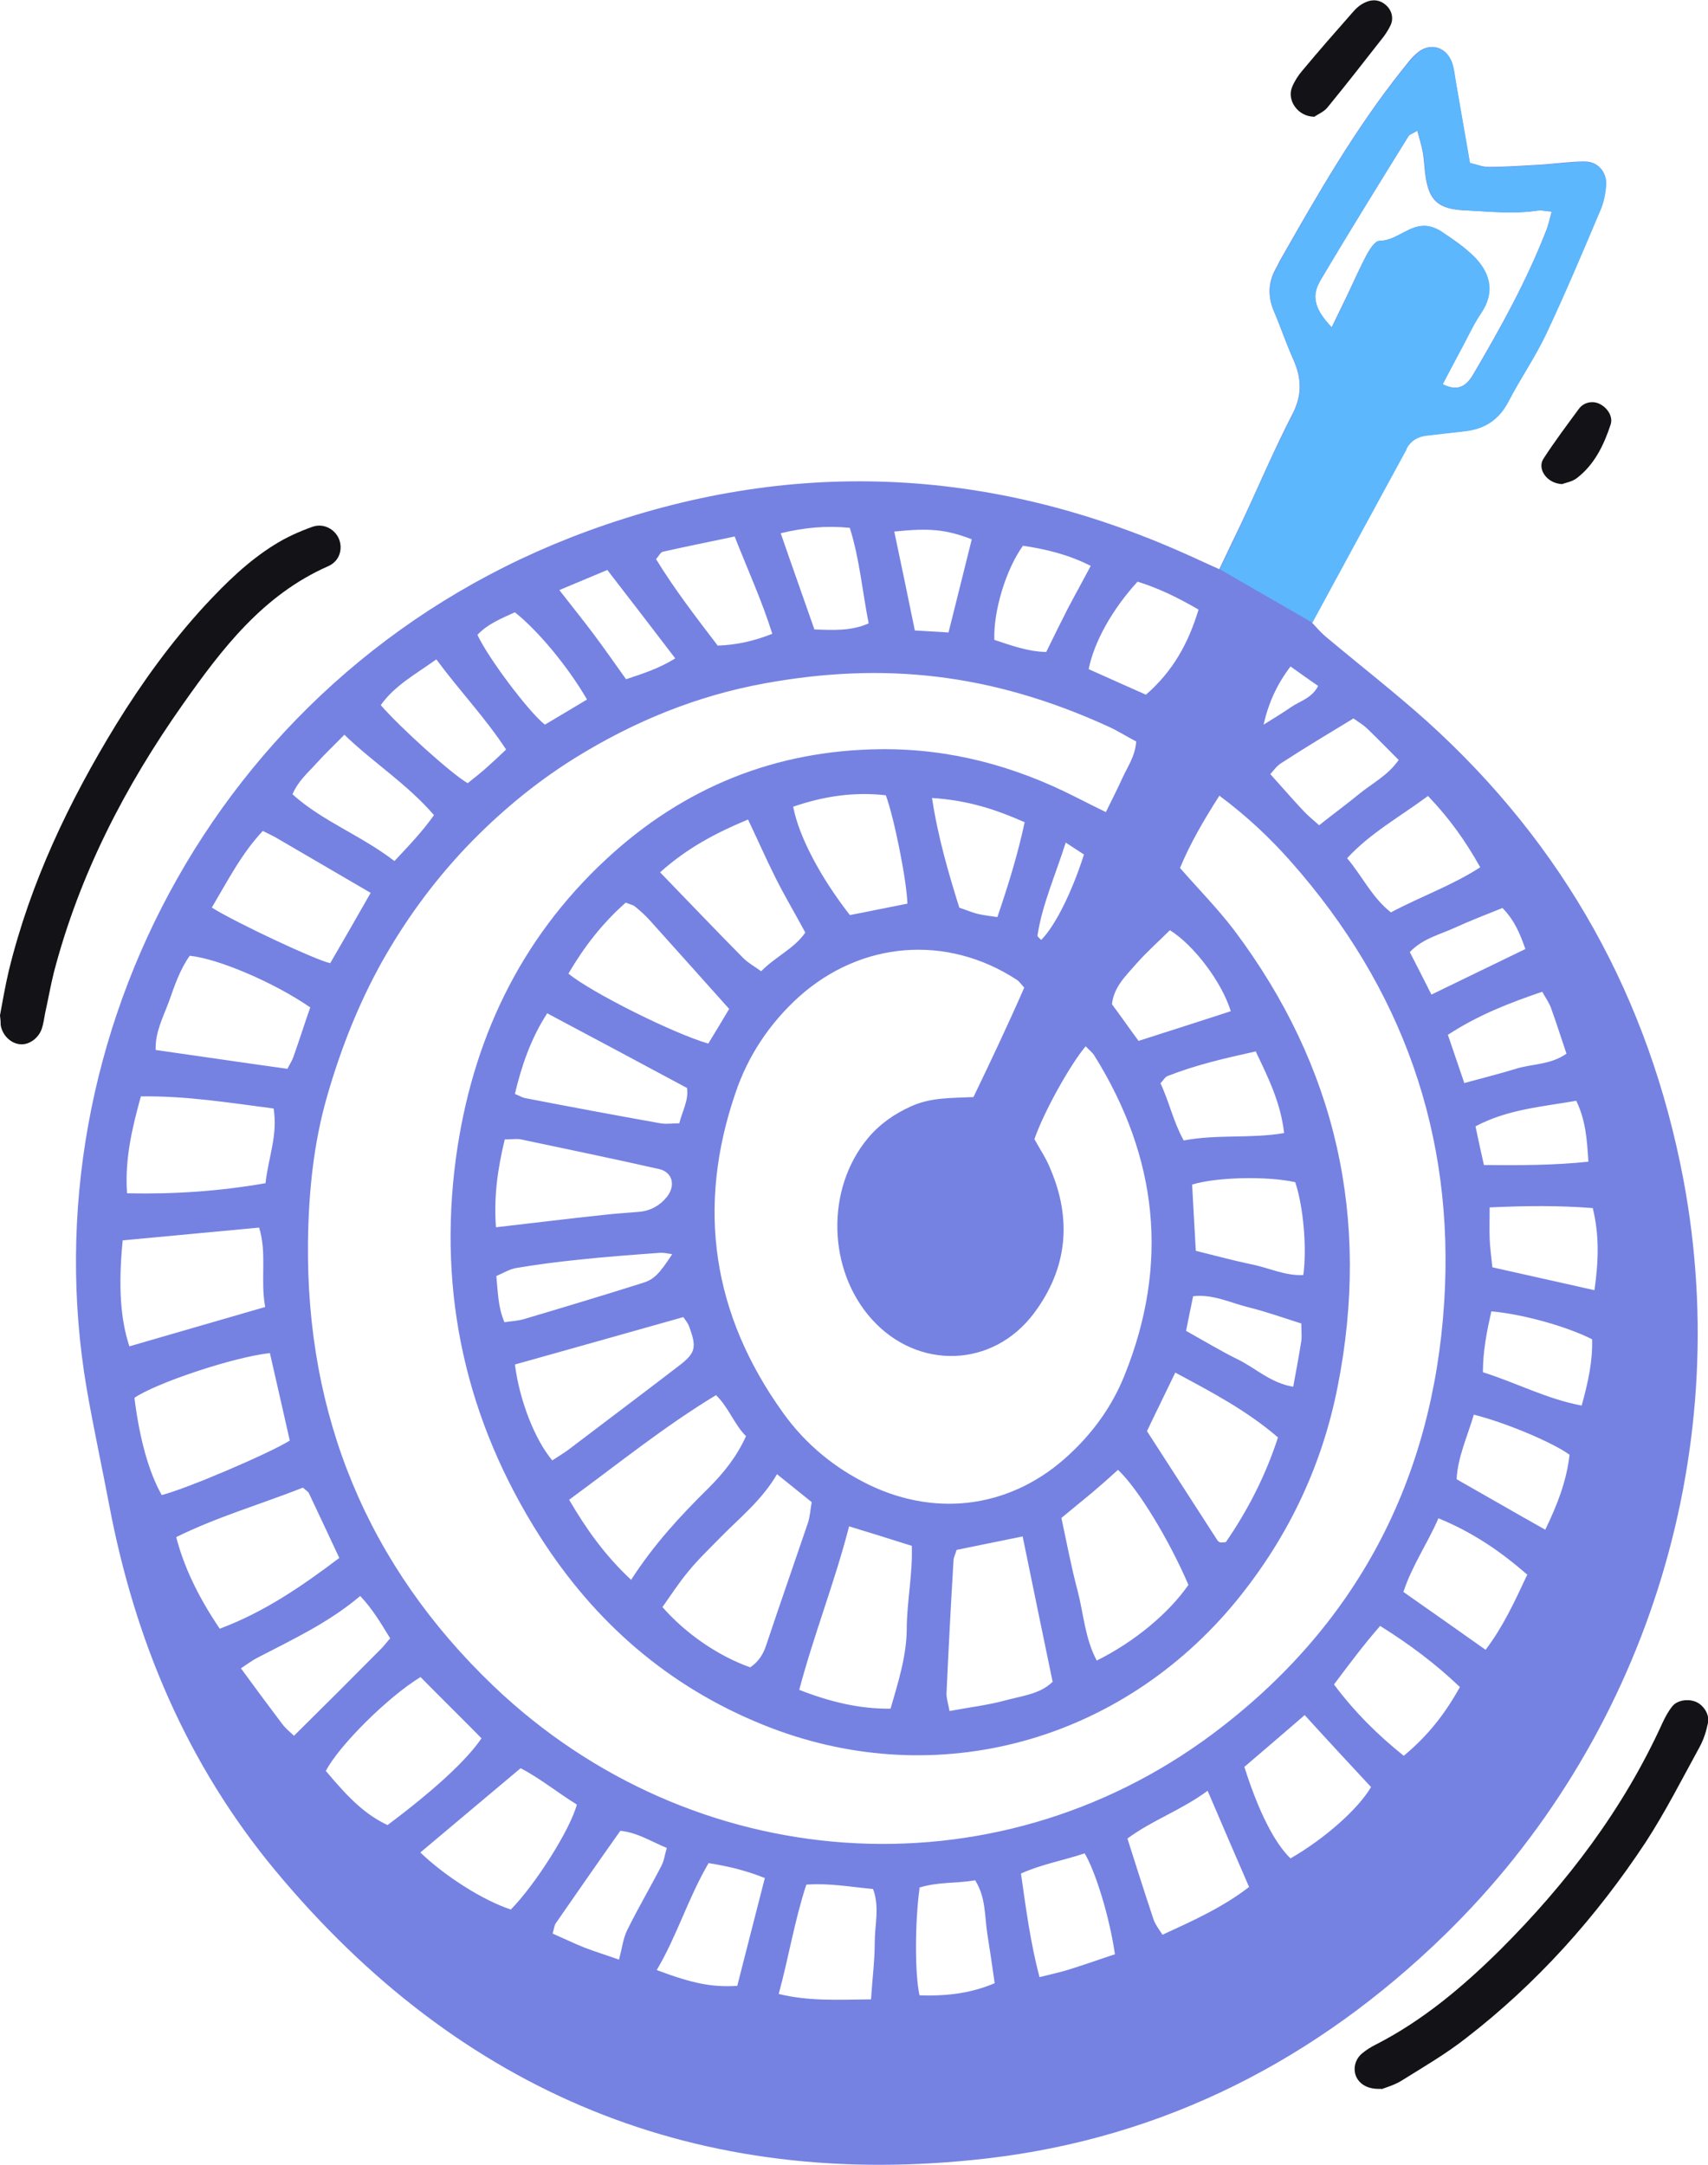 <svg xmlns="http://www.w3.org/2000/svg" width="146" height="185" viewBox="0 0 146 185" fill="none"><g clip-path="url(#clip0_1149_51)"><path d="M104.236 48.615C104.957 47.12 105.533 45.884 106.137 44.647C107.578 41.571 108.902 38.438 110.458 35.419C111.322 33.78 111.264 32.314 110.544 30.704C109.939 29.353 109.479 27.973 108.902 26.622C108.355 25.357 108.384 24.121 109.075 22.913C109.219 22.683 109.306 22.424 109.45 22.194C112.618 16.617 115.815 11.04 119.847 5.98C120.251 5.491 120.625 4.945 121.115 4.543C122.152 3.623 123.534 3.939 124.053 5.204C124.254 5.692 124.312 6.267 124.398 6.785C124.801 9.114 125.205 11.471 125.637 13.915C126.213 14.058 126.731 14.26 127.221 14.26C128.776 14.26 130.332 14.145 131.887 14.058C133.068 13.972 134.277 13.8 135.458 13.8C136.582 13.8 137.331 14.662 137.273 15.812C137.215 16.531 137.071 17.278 136.783 17.94C135.286 21.476 133.788 25.041 132.146 28.519C131.196 30.503 129.928 32.343 128.92 34.298C128.114 35.822 126.933 36.626 125.234 36.828C124.139 36.943 123.045 37.086 121.95 37.201C121.172 37.288 120.567 37.633 120.193 38.351C117.543 43.267 114.865 48.184 112.128 53.186C112.56 53.646 112.906 54.048 113.309 54.393C116.19 56.808 119.185 59.137 121.979 61.638C133.701 72.218 140.96 85.299 143.898 100.794C148.362 124.57 140.384 148.891 123.505 165.336C112.56 176.002 99.513 182.7 84.334 184.454C59.708 187.3 39.344 178.877 23.532 159.845C15.986 150.76 11.521 140.18 9.332 128.595C8.698 125.26 7.978 121.954 7.402 118.619C2.304 88.605 18.952 56.837 50.203 45.395C67.369 39.099 84.449 39.818 101.183 47.264C102.105 47.666 102.998 48.097 104.236 48.644V48.615ZM104.236 67.992C102.854 70.148 101.731 72.103 100.867 74.173C102.48 76.013 104.092 77.651 105.475 79.463C114.26 91.135 117.169 104.187 114.346 118.475C112.964 125.518 109.882 131.843 105.216 137.363C95.135 149.179 79.438 153.146 65.238 147.396C57.115 144.119 50.837 138.628 46.171 131.326C39.863 121.436 37.415 110.626 38.97 98.983C40.324 89.007 44.385 80.325 51.816 73.425C58.412 67.302 66.246 64.111 75.29 64.024C81.223 63.967 86.753 65.462 91.995 68.135C92.802 68.538 93.579 68.94 94.53 69.4C95.049 68.337 95.509 67.445 95.912 66.554C96.345 65.577 97.036 64.657 97.122 63.363C96.287 62.932 95.538 62.443 94.703 62.069C84.737 57.527 75.549 56.55 65.411 58.389C59.535 59.453 54.149 61.667 49.108 64.8C45.652 66.957 42.57 69.544 39.776 72.477C36.983 75.438 34.621 78.686 32.633 82.222C30.617 85.845 29.119 89.668 27.967 93.665C26.787 97.747 26.383 101.944 26.326 106.113C26.153 121.005 31.424 133.798 42.196 144.09C59.16 160.276 84.852 162.202 103.66 148.173C115.93 139.002 122.468 126.525 123.448 111.316C124.369 96.971 119.876 84.407 110.343 73.626C108.586 71.643 106.656 69.803 104.265 68.02L104.236 67.992ZM87.56 84.407C87.272 84.091 87.128 83.861 86.897 83.717C80.935 79.836 73.619 80.411 68.291 85.183C65.785 87.455 63.942 90.215 62.876 93.377C59.506 103.18 60.889 112.351 66.966 120.775C68.867 123.42 71.344 125.461 74.311 126.898C80.244 129.745 86.638 128.767 91.419 124.282C93.464 122.385 95.077 120.142 96.114 117.555C99.974 108.01 98.966 98.897 93.551 90.215C93.378 89.927 93.061 89.697 92.802 89.41C91.448 91.02 89.201 95.073 88.424 97.344C88.856 98.149 89.374 98.897 89.72 99.731C91.65 104.129 91.275 108.355 88.395 112.208C84.881 116.922 78.429 117.095 74.512 112.725C70.739 108.528 70.566 101.599 74.195 97.258C75.204 96.051 76.442 95.188 77.911 94.527C79.582 93.779 81.31 93.837 83.211 93.751C84.708 90.646 86.177 87.541 87.56 84.379V84.407ZM121.172 11.155C120.827 11.385 120.51 11.471 120.395 11.643C117.831 15.783 115.268 19.895 112.791 24.092C112.042 25.357 112.445 26.535 113.828 27.973C114.289 27.024 114.721 26.133 115.153 25.242C115.7 24.092 116.218 22.913 116.823 21.763C117.082 21.303 117.514 20.613 117.889 20.584C119.415 20.584 120.481 19.118 122.008 19.32C122.44 19.377 122.901 19.578 123.275 19.837C124.11 20.383 124.974 20.958 125.694 21.648C127.365 23.143 127.826 24.926 126.587 26.765C125.925 27.743 125.435 28.835 124.859 29.899C124.341 30.848 123.851 31.825 123.304 32.832C124.629 33.493 125.349 32.975 125.925 31.998C128.258 28.03 130.476 24.034 132.146 19.751C132.348 19.262 132.463 18.716 132.636 18.083C132.117 18.055 131.772 17.94 131.426 17.997C129.323 18.313 127.221 18.055 125.089 17.968C122.555 17.853 122.065 16.732 121.806 14.72C121.748 14.173 121.72 13.627 121.633 13.081C121.518 12.477 121.345 11.873 121.144 11.155H121.172ZM23.071 115.629C19.903 115.974 13.278 118.216 11.492 119.452C11.924 122.96 12.731 125.835 13.825 127.761C15.899 127.243 23.042 124.196 24.77 123.104C24.223 120.717 23.676 118.245 23.071 115.629ZM64.086 142.509C64.806 142.049 65.238 141.388 65.497 140.583C66.649 137.133 67.859 133.683 69.04 130.205C69.241 129.63 69.27 128.997 69.385 128.365C68.377 127.56 67.456 126.812 66.419 125.978C65.151 128.163 63.279 129.658 61.638 131.326C60.687 132.303 59.679 133.252 58.815 134.316C58.008 135.293 57.317 136.357 56.626 137.334C58.613 139.605 61.378 141.503 64.115 142.48L64.086 142.509ZM72.582 130.435C71.315 135.322 69.558 139.72 68.32 144.407C70.969 145.442 73.475 146.045 76.125 146.016C76.788 143.717 77.479 141.56 77.508 139.26C77.508 136.903 78.026 134.546 77.94 132.102C76.212 131.556 74.57 131.038 72.582 130.435ZM95.567 125.605C94.847 126.266 94.098 126.927 93.349 127.56C92.514 128.25 91.679 128.94 90.728 129.716C91.189 131.843 91.563 133.884 92.111 135.926C92.629 137.909 92.744 140.037 93.752 141.905C96.978 140.295 99.887 137.881 101.587 135.437C99.945 131.613 97.324 127.272 95.596 125.633L95.567 125.605ZM53.947 135.006C55.935 131.929 58.181 129.515 60.543 127.186C61.839 125.892 62.962 124.512 63.769 122.73C62.761 121.724 62.3 120.286 61.206 119.222C56.741 121.925 52.853 125.087 48.648 128.163C50.117 130.665 51.672 132.878 53.947 135.006ZM87.416 131.297C85.342 131.728 83.556 132.073 81.77 132.447C81.684 132.763 81.54 133.022 81.511 133.281C81.281 137.104 81.079 140.928 80.906 144.752C80.906 145.154 81.05 145.585 81.166 146.218C82.836 145.901 84.363 145.729 85.86 145.327C87.329 144.924 88.913 144.78 89.979 143.717C89.115 139.548 88.28 135.523 87.416 131.297ZM18.808 139.174C22.639 137.737 25.836 135.523 29.004 133.137C28.111 131.239 27.276 129.428 26.412 127.617C26.354 127.473 26.153 127.358 25.894 127.128C22.322 128.537 18.549 129.63 15.064 131.354C15.697 133.827 16.907 136.414 18.779 139.174H18.808ZM10.484 106.027C10.11 109.879 10.283 112.696 11.06 115.054C14.862 113.961 18.664 112.84 22.668 111.69C22.236 109.361 22.84 107.119 22.149 104.905C18.203 105.279 14.43 105.624 10.484 105.998V106.027ZM44.01 116.577C44.414 119.74 45.739 123.046 47.208 124.8C47.639 124.512 48.129 124.225 48.561 123.908C51.701 121.522 54.84 119.165 57.951 116.779C59.477 115.629 59.593 115.169 58.873 113.271C58.786 113.041 58.584 112.811 58.412 112.553C53.659 113.904 48.907 115.226 44.01 116.606V116.577ZM10.859 101.973C14.891 102.059 18.751 101.8 22.697 101.111C22.927 98.954 23.762 96.999 23.388 94.728C19.615 94.24 15.928 93.636 12.04 93.693C11.291 96.424 10.657 99.041 10.859 101.973ZM35.946 143.314C33.123 145.039 28.976 149.179 27.852 151.335C30.012 153.922 31.337 155.101 33.123 155.964C37.127 152.974 39.92 150.386 41.159 148.546C39.431 146.793 37.674 145.068 35.946 143.314ZM109.219 122.816C106.541 120.516 103.574 118.964 100.463 117.296C99.599 119.107 98.793 120.717 98.044 122.299C100.118 125.518 102.105 128.595 104.092 131.671C104.15 131.728 104.236 131.786 104.323 131.814C104.38 131.814 104.467 131.814 104.784 131.786C106.627 129.112 108.182 126.122 109.248 122.816H109.219ZM35.946 158.321C38.077 160.362 41.303 162.403 43.665 163.18C45.739 161.081 48.734 156.366 49.31 154.21C47.639 153.175 46.084 151.91 44.5 151.105C41.533 153.606 38.739 155.935 35.946 158.292V158.321ZM26.498 86.075C23.417 83.947 18.607 81.906 16.216 81.676C15.381 82.855 14.92 84.235 14.43 85.615C13.941 86.937 13.249 88.231 13.307 89.726C17.138 90.272 20.824 90.818 24.569 91.336C24.77 90.933 24.972 90.646 25.087 90.301C25.577 88.921 26.009 87.541 26.527 86.075H26.498ZM18.117 77.565C20.133 78.83 26.988 82.05 28.227 82.309C29.35 80.382 30.473 78.427 31.683 76.3C28.86 74.661 26.182 73.08 23.503 71.528C23.186 71.355 22.869 71.212 22.466 71.01C20.651 72.936 19.499 75.208 18.117 77.536V77.565ZM48.59 83.2C50.491 84.781 57.548 88.317 60.543 89.18C61.119 88.231 61.724 87.254 62.329 86.219C59.996 83.602 57.749 81.101 55.503 78.6C55.128 78.198 54.725 77.824 54.293 77.479C54.091 77.306 53.803 77.278 53.486 77.134C51.499 78.888 49.915 80.929 48.59 83.2ZM42.397 104.877C45.681 104.503 48.676 104.129 51.672 103.813C52.68 103.698 53.688 103.64 54.667 103.554C55.618 103.468 56.424 103.008 57 102.289C57.778 101.312 57.49 100.162 56.338 99.903C52.421 99.012 48.475 98.207 44.558 97.373C44.154 97.287 43.694 97.373 43.146 97.373C42.541 99.874 42.196 102.26 42.397 104.905V104.877ZM56.453 74.575C58.959 77.163 61.234 79.549 63.538 81.877C63.971 82.309 64.518 82.596 65.065 82.999C66.303 81.734 67.888 81.072 68.838 79.692C67.974 78.082 67.081 76.588 66.303 75.035C65.497 73.425 64.777 71.787 63.942 70.033C61.177 71.183 58.728 72.477 56.424 74.546L56.453 74.575ZM44.039 93.492C44.385 93.636 44.615 93.779 44.874 93.837C48.734 94.585 52.593 95.303 56.453 95.993C56.971 96.079 57.49 95.993 58.066 95.993C58.354 94.872 58.873 94.01 58.728 92.975C54.754 90.847 50.837 88.748 46.775 86.592C45.364 88.777 44.586 91.077 44.01 93.492H44.039ZM103.228 153.031C100.924 154.727 98.505 155.532 96.373 157.114C97.122 159.471 97.842 161.742 98.591 163.985C98.735 164.445 99.081 164.876 99.369 165.336C101.99 164.128 104.496 163.007 106.771 161.253C105.619 158.609 104.524 156.05 103.228 153.031ZM111.495 146.591C109.738 148.115 108.01 149.581 106.368 150.99C107.578 154.814 108.96 157.516 110.314 158.81C113.252 157.114 116.074 154.612 117.198 152.715C115.354 150.731 113.482 148.719 111.524 146.563L111.495 146.591ZM72.64 78.198C73.389 78.054 74.167 77.91 74.973 77.737C75.837 77.565 76.73 77.393 77.565 77.22C77.508 75.265 76.442 69.918 75.722 67.963C73.014 67.647 70.365 68.049 67.801 68.94C68.291 71.499 70.134 74.978 72.669 78.226L72.64 78.198ZM25.145 148.316C27.708 145.786 30.156 143.343 32.576 140.899C32.835 140.64 33.037 140.353 33.353 140.008C32.576 138.743 31.856 137.507 30.79 136.386C28.111 138.657 25.029 140.094 22.034 141.647C21.573 141.877 21.17 142.193 20.594 142.567C21.832 144.263 22.985 145.815 24.137 147.339C24.396 147.684 24.741 147.971 25.145 148.345V148.316ZM74.455 170.856C74.57 169.073 74.772 167.55 74.772 165.997C74.772 164.502 75.204 162.95 74.627 161.426C72.698 161.253 70.912 160.908 68.925 161.052C67.916 164.128 67.427 167.233 66.563 170.396C69.155 171.028 71.603 170.884 74.426 170.856H74.455ZM102.22 106.889C103.948 107.32 105.446 107.723 106.944 108.039C108.442 108.327 109.853 109.045 111.408 108.959C111.725 106.602 111.408 103.094 110.717 101.024C108.384 100.507 104.121 100.564 101.903 101.226C101.99 102.979 102.105 104.79 102.22 106.918V106.889ZM130.562 134.574C128.258 132.562 125.896 130.952 122.958 129.745C122.008 131.929 120.712 133.769 119.963 136.041C122.353 137.708 124.629 139.318 126.99 140.985C128.488 139.002 129.439 136.932 130.533 134.603L130.562 134.574ZM33.728 73.569C35.024 72.189 36.118 71.039 37.098 69.659C34.794 66.985 31.942 65.203 29.436 62.788C28.572 63.679 27.766 64.427 27.046 65.232C26.326 66.037 25.49 66.727 25.001 67.877C27.593 70.205 30.819 71.355 33.699 73.569H33.728ZM124.773 144.148C122.756 142.222 120.51 140.525 117.975 138.944C116.564 140.554 115.325 142.222 114.029 143.947C115.815 146.333 117.802 148.288 119.991 150.041C121.979 148.403 123.505 146.505 124.801 144.148H124.773ZM122.065 68.02C119.617 69.832 117.14 71.183 115.153 73.339C116.478 74.92 117.284 76.703 118.897 77.968C121.432 76.616 124.081 75.696 126.53 74.115C125.291 71.901 123.937 69.975 122.065 68.02ZM95.308 167.032C94.876 163.956 93.666 159.96 92.715 158.379C90.93 158.982 89.058 159.299 87.272 160.104C87.704 163.122 88.078 165.997 88.856 168.958C89.864 168.699 90.728 168.527 91.592 168.239C92.802 167.866 93.983 167.435 95.308 167.003V167.032ZM65.353 160.477C63.682 159.816 62.185 159.471 60.572 159.212C58.815 162.202 57.864 165.451 56.136 168.354C59.304 169.533 60.831 169.821 63.02 169.706C63.798 166.687 64.547 163.697 65.382 160.477H65.353ZM78.602 161.368C78.199 164.301 78.199 168.757 78.602 170.511C81.137 170.597 83.124 170.281 85.025 169.476C84.824 168.067 84.622 166.658 84.391 165.221C84.161 163.726 84.276 162.145 83.355 160.678C81.77 160.966 80.215 160.793 78.573 161.311L78.602 161.368ZM125.982 120.89C125.406 122.845 124.6 124.541 124.513 126.41C127.106 127.876 129.525 129.285 132.089 130.722C133.125 128.595 133.932 126.496 134.162 124.311C132.636 123.219 128.632 121.551 125.982 120.89ZM107.376 89.841C104.64 90.445 102.163 91.02 99.772 91.968C99.57 92.055 99.426 92.342 99.196 92.572C99.945 94.153 100.291 95.849 101.183 97.459C104.064 96.913 106.886 97.316 109.767 96.827C109.479 94.297 108.47 92.198 107.347 89.87L107.376 89.841ZM105.216 86.448C104.467 83.947 102.047 80.756 100.002 79.491C99.081 80.411 98.044 81.331 97.151 82.337C96.287 83.344 95.221 84.292 95.049 85.816C95.797 86.822 96.517 87.857 97.324 88.95C100.031 88.087 102.624 87.254 105.187 86.42L105.216 86.448ZM127.336 103.152C127.336 104.215 127.307 105.02 127.336 105.825C127.365 106.63 127.48 107.407 127.567 108.298C130.533 108.959 133.327 109.591 136.294 110.253C136.639 107.809 136.726 105.595 136.15 103.238C133.241 103.008 130.447 103.037 127.307 103.18L127.336 103.152ZM37.299 56.348C35.485 57.642 33.728 58.591 32.547 60.258C34.275 62.242 38.624 66.152 39.978 66.928C40.525 66.497 41.101 66.037 41.649 65.548C42.167 65.088 42.685 64.599 43.261 64.053C41.476 61.322 39.316 59.079 37.299 56.348ZM47.208 165.221C48.129 165.623 49.022 166.055 49.944 166.428C50.923 166.802 51.96 167.118 52.91 167.463C53.17 166.515 53.256 165.681 53.602 164.962C54.523 163.093 55.589 161.282 56.539 159.442C56.77 159.011 56.828 158.465 57 157.919C55.618 157.344 54.466 156.596 53.026 156.452C51.153 159.097 49.339 161.713 47.524 164.33C47.38 164.531 47.352 164.847 47.236 165.25L47.208 165.221ZM97.957 59.367C100.262 57.355 101.587 54.968 102.451 52.093C100.723 51.087 99.023 50.254 97.237 49.707C95.077 52.065 93.522 54.853 93.061 57.182C94.674 57.901 96.316 58.648 97.957 59.367ZM62.761 45.855C60.572 46.315 58.584 46.717 56.655 47.149C56.453 47.206 56.309 47.522 56.079 47.781C57.663 50.368 59.506 52.755 61.349 55.17C62.962 55.112 64.403 54.796 66.016 54.163C65.123 51.317 63.942 48.758 62.79 45.826L62.761 45.855ZM136.092 114.45C133.961 113.358 130.159 112.294 127.48 112.064C127.106 113.731 126.76 115.399 126.76 117.267C129.611 118.159 132.175 119.539 135.199 120.114C135.746 118.159 136.15 116.319 136.092 114.45ZM79.668 68.193C80.186 71.585 81.079 74.604 82.001 77.565C82.606 77.766 83.124 77.996 83.643 78.111C84.132 78.226 84.68 78.284 85.256 78.37C86.177 75.668 86.984 73.08 87.589 70.263C85.169 69.199 82.807 68.394 79.668 68.193ZM115.671 61.408C113.54 62.702 111.524 63.909 109.536 65.203C109.104 65.462 108.816 65.922 108.586 66.152C109.623 67.302 110.515 68.337 111.437 69.314C111.812 69.717 112.244 70.062 112.762 70.522C113.914 69.602 115.095 68.739 116.218 67.819C117.313 66.928 118.638 66.267 119.559 64.944C118.609 63.995 117.802 63.162 116.938 62.328C116.564 61.954 116.074 61.667 115.671 61.379V61.408ZM87.445 46.631C85.976 48.672 84.91 52.237 84.996 54.681C86.408 55.141 87.848 55.687 89.432 55.716C90.066 54.422 90.671 53.186 91.275 52.007C91.909 50.8 92.571 49.621 93.234 48.356C91.246 47.35 89.317 46.919 87.416 46.631H87.445ZM43.175 112.984C43.751 112.898 44.298 112.869 44.788 112.725C48.187 111.719 51.614 110.684 54.984 109.62C55.906 109.333 56.367 108.844 57.461 107.177C57.058 107.119 56.712 107.033 56.395 107.062C54.034 107.234 51.672 107.407 49.31 107.665C47.582 107.838 45.854 108.068 44.154 108.355C43.578 108.442 43.031 108.786 42.426 109.045C42.57 110.454 42.57 111.719 43.117 112.984H43.175ZM125.205 92.543C126.875 92.083 128.287 91.738 129.669 91.307C131.023 90.905 132.549 90.991 133.903 90.042C133.442 88.691 133.039 87.397 132.578 86.132C132.434 85.73 132.175 85.356 131.829 84.752C129.035 85.701 126.357 86.736 123.765 88.432C124.225 89.783 124.657 91.048 125.176 92.572L125.205 92.543ZM69.645 53.79C71.258 53.847 72.755 53.933 74.253 53.272C73.706 50.483 73.475 47.752 72.64 45.107C70.624 44.906 68.781 45.079 66.736 45.567C67.715 48.413 68.665 51.058 69.616 53.79H69.645ZM101.385 113.731C102.94 114.594 104.352 115.456 105.821 116.175C107.347 116.922 108.614 118.187 110.544 118.504C110.803 117.124 111.034 115.859 111.235 114.594C111.293 114.163 111.235 113.703 111.235 113.099C109.68 112.61 108.24 112.093 106.742 111.719C105.187 111.345 103.689 110.569 101.99 110.77C101.788 111.748 101.615 112.553 101.385 113.731ZM50.174 59.769C48.504 56.895 45.94 53.847 44.01 52.323C42.887 52.841 41.706 53.301 40.813 54.25C41.677 56.147 45.134 60.776 46.574 61.926C47.697 61.264 48.849 60.574 50.145 59.798L50.174 59.769ZM135.775 99.271C135.66 97.402 135.545 95.734 134.738 94.067C131.8 94.585 128.891 94.786 126.126 96.252C126.357 97.373 126.587 98.408 126.846 99.558C129.9 99.587 132.78 99.587 135.804 99.271H135.775ZM76.442 45.424C77.047 48.298 77.623 51.03 78.199 53.876C79.236 53.933 80.1 53.991 81.079 54.048C81.77 51.26 82.433 48.672 83.067 46.085C80.878 45.251 79.495 45.107 76.442 45.424ZM51.931 48.701C50.491 49.305 49.252 49.822 47.812 50.426C48.907 51.835 49.886 53.042 50.808 54.278C51.73 55.514 52.593 56.751 53.515 58.044C54.984 57.556 56.338 57.124 57.72 56.262C55.791 53.732 53.976 51.375 51.931 48.73V48.701ZM122.382 84.982C125.205 83.602 127.739 82.395 130.389 81.101C129.928 79.779 129.467 78.657 128.431 77.594C127.077 78.14 125.723 78.657 124.398 79.261C123.102 79.865 121.633 80.181 120.51 81.36C121.115 82.539 121.691 83.66 122.353 84.982H122.382ZM91.103 71.988C90.181 74.891 89.086 77.306 88.683 79.951C88.683 80.066 88.885 80.181 89 80.325C90.152 79.175 91.592 76.358 92.658 73.023C92.255 72.764 91.823 72.477 91.074 71.988H91.103ZM108.01 61.926C108.787 61.437 109.565 60.977 110.314 60.459C111.091 59.913 112.128 59.683 112.676 58.619C111.84 58.044 111.12 57.527 110.314 56.952C109.162 58.476 108.442 60.028 108.01 61.926Z" fill="#7582E2"></path><path d="M120.222 38.38C120.596 37.661 121.201 37.316 121.979 37.23C123.073 37.115 124.168 36.971 125.262 36.856C126.933 36.655 128.142 35.879 128.949 34.327C129.957 32.372 131.224 30.561 132.175 28.548C133.817 25.069 135.314 21.505 136.812 17.968C137.1 17.307 137.244 16.56 137.302 15.841C137.388 14.72 136.61 13.857 135.487 13.829C134.306 13.829 133.096 14.001 131.916 14.087C130.36 14.174 128.805 14.289 127.25 14.289C126.731 14.289 126.241 14.059 125.665 13.944C125.233 11.5 124.83 9.142 124.427 6.814C124.34 6.268 124.283 5.721 124.081 5.233C123.534 3.968 122.18 3.651 121.143 4.571C120.654 5.003 120.279 5.52 119.876 6.009C115.844 11.04 112.647 16.617 109.478 22.223C109.334 22.453 109.248 22.712 109.104 22.942C108.413 24.149 108.384 25.357 108.931 26.651C109.507 28.002 109.968 29.41 110.573 30.733C111.293 32.343 111.351 33.78 110.486 35.448C108.931 38.466 107.577 41.6 106.166 44.676C105.59 45.912 104.985 47.149 104.265 48.644L112.186 53.215C114.893 48.212 117.572 43.296 120.251 38.38H120.222ZM112.791 24.092C115.268 19.923 117.831 15.783 120.395 11.644C120.51 11.442 120.827 11.356 121.172 11.155C121.345 11.845 121.547 12.449 121.662 13.081C121.777 13.627 121.777 14.174 121.835 14.72C122.094 16.732 122.584 17.825 125.118 17.968C127.221 18.083 129.323 18.313 131.455 17.997C131.8 17.94 132.146 18.055 132.664 18.083C132.463 18.716 132.348 19.233 132.175 19.751C130.475 24.034 128.286 28.059 125.953 31.998C125.377 33.004 124.657 33.493 123.332 32.832C123.851 31.825 124.369 30.877 124.888 29.899C125.464 28.835 125.953 27.743 126.616 26.766C127.883 24.897 127.394 23.143 125.723 21.648C124.974 20.987 124.139 20.412 123.304 19.837C122.929 19.578 122.468 19.377 122.036 19.32C120.51 19.118 119.444 20.556 117.918 20.584C117.543 20.584 117.111 21.274 116.852 21.763C116.247 22.884 115.729 24.092 115.181 25.242C114.749 26.133 114.317 27.053 113.856 27.973C112.474 26.564 112.071 25.357 112.819 24.092H112.791Z" fill="#5CB7FD"></path><path d="M0 86.765C0.202 85.672 0.432 84.321 0.749 82.97C2.592 75.409 5.905 68.48 9.937 61.897C12.155 58.303 14.632 54.882 17.483 51.777C19.298 49.822 21.199 47.953 23.474 46.545C24.482 45.912 25.577 45.423 26.7 45.021C27.65 44.676 28.63 45.222 28.975 46.056C29.321 46.919 29.033 47.953 28.054 48.385C22.495 50.828 18.981 55.428 15.64 60.172C10.686 67.187 6.797 74.719 4.608 83.085C4.32 84.235 4.119 85.413 3.86 86.563C3.773 87.023 3.716 87.483 3.572 87.915C3.283 88.748 2.448 89.323 1.699 89.237C0.893 89.151 0.202 88.461 0.058 87.598C0.058 87.426 0.058 87.225 0 86.793L0 86.765Z" fill="#131217"></path><path d="M118.061 178.503C116.938 178.56 116.247 178.129 115.93 177.468C115.642 176.806 115.815 176.002 116.42 175.484C116.765 175.197 117.169 174.938 117.572 174.737C121.633 172.667 125.06 169.763 128.258 166.601C133.96 160.908 138.77 154.583 142.112 147.224C142.342 146.735 142.601 146.246 142.947 145.815C143.379 145.269 144.329 145.154 144.992 145.441C145.625 145.729 146.144 146.505 146 147.224C145.856 147.942 145.625 148.661 145.28 149.294C143.782 152.025 142.371 154.813 140.671 157.43C136.437 163.841 131.368 169.504 125.291 174.19C123.563 175.542 121.633 176.663 119.79 177.813C119.185 178.186 118.465 178.388 118.09 178.531L118.061 178.503Z" fill="#131217"></path><path d="M112.359 9.976C110.947 9.976 109.968 8.567 110.458 7.417C110.659 6.928 110.976 6.44 111.322 6.037C112.733 4.341 114.173 2.702 115.642 1.035C115.93 0.69 116.305 0.374 116.708 0.201C117.313 -0.086 117.975 -0.029 118.494 0.46C118.983 0.891 119.156 1.61 118.839 2.214C118.638 2.616 118.378 3.019 118.09 3.364C116.564 5.319 115.037 7.273 113.482 9.171C113.165 9.573 112.618 9.775 112.359 9.976Z" fill="#131217"></path><path d="M133.528 41.37C132.204 41.312 131.368 40.047 131.944 39.185C132.895 37.718 133.932 36.339 134.969 34.93C135.401 34.355 136.15 34.24 136.697 34.499C137.388 34.815 137.906 35.591 137.676 36.281C137.1 38.035 136.294 39.702 134.796 40.852C134.393 41.168 133.817 41.255 133.528 41.37Z" fill="#131217"></path></g><defs><clipPath id="clip0_1149_51"><rect width="146" height="185" fill="white"></rect></clipPath></defs></svg>